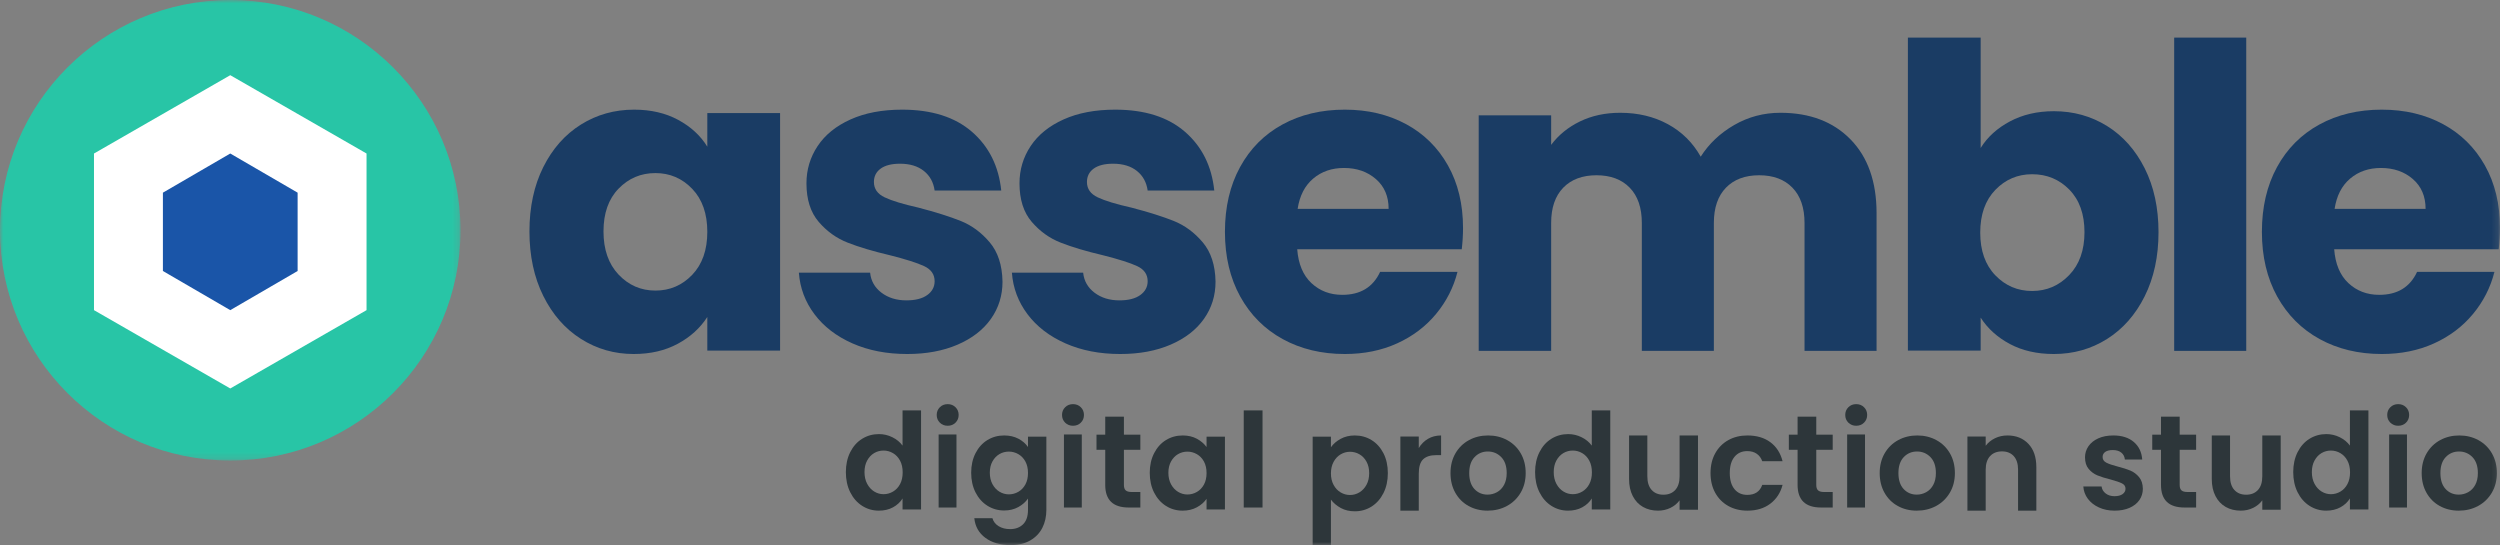 <?xml version="1.0" encoding="UTF-8"?>
<svg width="389.828px" height="85px" viewBox="0 0 389.828 85" version="1.1" xmlns="http://www.w3.org/2000/svg" xmlns:xlink="http://www.w3.org/1999/xlink">
    <rect x="0" y="0" width="389.828" height="85" fill="#808080" stroke="none"/>
    <title>Logo</title>
    <defs>
        <polygon id="path-1" points="0 0 71.81 0 71.81 71.81 0 71.81"></polygon>
        <polygon id="path-3" points="0 85 389.828 85 389.828 0 0 0"></polygon>
    </defs>
    <g id="Portfolio" stroke="none" stroke-width="1" fill="none" fill-rule="evenodd">
        <g id="Portfolio/Production---Desktop" transform="translate(-140, -50)">
            <g id="Group-46" transform="translate(140, 50)">
                <g id="Group-3">
                    <mask id="mask-2" fill="white">
                        <use xlink:href="#path-1"></use>
                    </mask>
                    <g id="Clip-2"></g>
                    <path d="M71.81,35.905 C71.81,55.735 55.735,71.81 35.905,71.81 C16.075,71.81 0,55.735 0,35.905 C0,16.075 16.075,-0 35.905,-0 C55.735,-0 71.81,16.075 71.81,35.905" id="Fill-1" fill="#28C5A6" mask="url(#mask-2)"></path>
                </g>
                <polygon id="Fill-4" fill="#FFFFFF" points="35.905 11.724 14.655 23.937 14.655 23.937 14.655 48.362 14.656 48.362 35.905 60.575 57.155 48.362 57.155 48.362 57.155 23.937 57.155 23.937"></polygon>
                <polygon id="Fill-6" fill="#1A55A8" points="35.905 23.937 25.403 30.043 25.402 30.043 25.402 42.255 25.402 42.256 35.905 48.362 46.408 42.256 46.408 42.255 46.408 30.043 46.408 30.043"></polygon>
                <path d="M107.937,29.445 C106.366,27.808 104.453,26.988 102.198,26.988 C99.942,26.988 98.028,27.797 96.458,29.412 C94.887,31.027 94.103,33.251 94.103,36.083 C94.103,38.916 94.887,41.161 96.458,42.821 C98.028,44.48 99.942,45.31 102.198,45.31 C104.453,45.31 106.366,44.492 107.937,42.854 C109.506,41.217 110.292,38.982 110.292,36.149 C110.292,33.318 109.506,31.083 107.937,29.445 M84.714,26.059 C86.151,23.183 88.109,20.971 90.586,19.421 C93.063,17.872 95.828,17.098 98.88,17.098 C101.489,17.098 103.778,17.629 105.747,18.691 C107.715,19.753 109.231,21.147 110.292,22.873 L110.292,17.629 L121.638,17.629 L121.638,54.67 L110.292,54.67 L110.292,49.426 C109.186,51.152 107.649,52.546 105.681,53.608 C103.712,54.67 101.423,55.201 98.814,55.201 C95.805,55.201 93.063,54.416 90.586,52.844 C88.109,51.274 86.151,49.039 84.714,46.14 C83.276,43.241 82.557,39.89 82.557,36.083 C82.557,32.277 83.276,28.936 84.714,26.059" id="Fill-8" fill="#1A3C64"></path>
                <path d="M132.918,53.542 C130.42,52.436 128.447,50.92 127.001,48.995 C125.555,47.069 124.743,44.912 124.569,42.522 L135.679,42.522 C135.81,43.807 136.402,44.846 137.454,45.643 C138.506,46.439 139.798,46.837 141.332,46.837 C142.735,46.837 143.82,46.561 144.587,46.007 C145.353,45.454 145.737,44.735 145.737,43.85 C145.737,42.788 145.189,42.003 144.094,41.493 C142.998,40.985 141.223,40.421 138.769,39.801 C136.139,39.182 133.947,38.529 132.195,37.842 C130.441,37.157 128.929,36.073 127.658,34.59 C126.387,33.107 125.752,31.105 125.752,28.582 C125.752,26.458 126.333,24.522 127.494,22.774 C128.655,21.026 130.364,19.643 132.622,18.625 C134.879,17.607 137.563,17.098 140.675,17.098 C145.277,17.098 148.903,18.249 151.556,20.55 C154.207,22.851 155.73,25.905 156.125,29.711 L145.737,29.711 C145.562,28.428 145.003,27.41 144.061,26.657 C143.118,25.905 141.88,25.528 140.346,25.528 C139.032,25.528 138.023,25.784 137.323,26.292 C136.621,26.801 136.271,27.498 136.271,28.383 C136.271,29.445 136.83,30.242 137.947,30.772 C139.065,31.304 140.807,31.835 143.174,32.366 C145.89,33.074 148.104,33.771 149.813,34.457 C151.523,35.144 153.024,36.25 154.317,37.776 C155.609,39.303 156.278,41.35 156.322,43.916 C156.322,46.085 155.719,48.022 154.514,49.725 C153.308,51.429 151.577,52.768 149.32,53.741 C147.063,54.714 144.444,55.201 141.465,55.201 C138.264,55.201 135.416,54.648 132.918,53.542" id="Fill-10" fill="#1A3C64"></path>
                <path d="M166.136,53.542 C163.638,52.436 161.665,50.92 160.219,48.995 C158.773,47.069 157.962,44.912 157.787,42.522 L168.898,42.522 C169.029,43.807 169.621,44.846 170.673,45.643 C171.725,46.439 173.017,46.837 174.551,46.837 C175.953,46.837 177.038,46.561 177.805,46.007 C178.572,45.454 178.956,44.735 178.956,43.85 C178.956,42.788 178.407,42.003 177.312,41.493 C176.216,40.985 174.441,40.421 171.987,39.801 C169.358,39.182 167.166,38.529 165.414,37.842 C163.66,37.157 162.148,36.073 160.877,34.59 C159.606,33.107 158.971,31.105 158.971,28.582 C158.971,26.458 159.551,24.522 160.712,22.774 C161.873,21.026 163.583,19.643 165.84,18.625 C168.097,17.607 170.781,17.098 173.893,17.098 C178.496,17.098 182.122,18.249 184.774,20.55 C187.425,22.851 188.948,25.905 189.343,29.711 L178.956,29.711 C178.78,28.428 178.221,27.41 177.28,26.657 C176.336,25.905 175.098,25.528 173.565,25.528 C172.25,25.528 171.242,25.784 170.541,26.292 C169.839,26.801 169.489,27.498 169.489,28.383 C169.489,29.445 170.048,30.242 171.166,30.772 C172.283,31.304 174.026,31.835 176.392,32.366 C179.109,33.074 181.322,33.771 183.032,34.457 C184.741,35.144 186.242,36.25 187.535,37.776 C188.828,39.303 189.496,41.35 189.54,43.916 C189.54,46.085 188.937,48.022 187.732,49.725 C186.527,51.429 184.796,52.768 182.539,53.741 C180.281,54.714 177.663,55.201 174.683,55.201 C171.483,55.201 168.634,54.648 166.136,53.542" id="Fill-12" fill="#1A3C64"></path>
                <path d="M216.53,32.565 C216.53,30.618 215.867,29.069 214.542,27.918 C213.215,26.768 211.558,26.192 209.569,26.192 C207.668,26.192 206.066,26.746 204.762,27.852 C203.458,28.959 202.651,30.53 202.343,32.565 L216.53,32.565 Z M227.933,38.871 L202.277,38.871 C202.452,41.173 203.193,42.932 204.497,44.149 C205.801,45.366 207.403,45.974 209.304,45.974 C212.132,45.974 214.099,44.779 215.204,42.389 L227.27,42.389 C226.651,44.824 225.535,47.014 223.922,48.961 C222.308,50.909 220.286,52.436 217.856,53.542 C215.425,54.648 212.707,55.201 209.702,55.201 C206.077,55.201 202.85,54.427 200.022,52.878 C197.193,51.329 194.983,49.117 193.393,46.24 C191.802,43.363 191.006,40 191.006,36.15 C191.006,32.299 191.79,28.936 193.36,26.059 C194.928,23.183 197.127,20.971 199.956,19.422 C202.784,17.872 206.033,17.098 209.702,17.098 C213.281,17.098 216.463,17.851 219.248,19.355 C222.033,20.86 224.21,23.006 225.779,25.794 C227.346,28.582 228.132,31.835 228.132,35.552 C228.132,36.614 228.065,37.721 227.933,38.871 L227.933,38.871 Z" id="Fill-14" fill="#1A3C64"></path>
                <path d="M288.552,21.733 C291.26,24.498 292.615,28.338 292.615,33.253 L292.615,54.713 L281.383,54.713 L281.383,34.767 C281.383,32.397 280.755,30.565 279.5,29.27 C278.244,27.977 276.516,27.329 274.313,27.329 C272.11,27.329 270.382,27.977 269.127,29.27 C267.872,30.565 267.244,32.397 267.244,34.767 L267.244,54.713 L256.012,54.713 L256.012,34.767 C256.012,32.397 255.384,30.565 254.129,29.27 C252.873,27.977 251.145,27.329 248.942,27.329 C246.739,27.329 245.011,27.977 243.756,29.27 C242.501,30.565 241.873,32.397 241.873,34.767 L241.873,54.713 L230.575,54.713 L230.575,17.981 L241.873,17.981 L241.873,22.589 C243.018,21.053 244.515,19.835 246.365,18.936 C248.215,18.037 250.307,17.586 252.642,17.586 C255.418,17.586 257.895,18.178 260.075,19.363 C262.256,20.548 263.962,22.238 265.196,24.432 C266.473,22.414 268.213,20.768 270.415,19.495 C272.617,18.223 275.017,17.586 277.617,17.586 C282.198,17.586 285.843,18.969 288.552,21.733" id="Fill-16" fill="#1A3C64"></path>
                <path d="M322.68,29.575 C321.109,27.971 319.174,27.168 316.875,27.168 C314.619,27.168 312.705,27.982 311.135,29.608 C309.564,31.236 308.78,33.456 308.78,36.27 C308.78,39.085 309.564,41.306 311.135,42.932 C312.705,44.56 314.619,45.373 316.875,45.373 C319.13,45.373 321.055,44.548 322.647,42.9 C324.239,41.251 325.036,39.019 325.036,36.204 C325.036,33.391 324.25,31.181 322.68,29.575 M313.425,18.923 C315.415,17.867 317.692,17.34 320.258,17.34 C323.311,17.34 326.074,18.109 328.553,19.648 C331.029,21.188 332.987,23.386 334.424,26.244 C335.861,29.103 336.58,32.423 336.58,36.204 C336.58,39.987 335.861,43.318 334.424,46.197 C332.987,49.078 331.029,51.299 328.553,52.859 C326.074,54.421 323.311,55.201 320.258,55.201 C317.648,55.201 315.37,54.684 313.425,53.651 C311.477,52.618 309.951,51.244 308.846,49.529 L308.846,54.674 L297.5,54.674 L297.5,5.862 L308.846,5.862 L308.846,23.078 C309.908,21.363 311.433,19.978 313.425,18.923" id="Fill-18" fill="#1A3C64"></path>
                <mask id="mask-4" fill="white">
                    <use xlink:href="#path-3"></use>
                </mask>
                <g id="Clip-21"></g>
                <polygon id="Fill-20" fill="#1A3C64" mask="url(#mask-4)" points="339.023 54.713 350.259 54.713 350.259 5.862 339.023 5.862"></polygon>
                <path d="M378.226,32.565 C378.226,30.618 377.563,29.069 376.237,27.918 C374.91,26.768 373.254,26.192 371.265,26.192 C369.364,26.192 367.761,26.746 366.458,27.852 C365.154,28.959 364.347,30.53 364.038,32.565 L378.226,32.565 Z M389.629,38.871 L363.972,38.871 C364.148,41.173 364.889,42.932 366.193,44.149 C367.496,45.366 369.098,45.974 371,45.974 C373.827,45.974 375.794,44.779 376.9,42.389 L388.966,42.389 C388.346,44.824 387.231,47.014 385.618,48.961 C384.004,50.909 381.982,52.436 379.552,53.542 C377.121,54.648 374.402,55.201 371.397,55.201 C367.773,55.201 364.546,54.427 361.718,52.878 C358.889,51.329 356.679,49.117 355.088,46.24 C353.497,43.363 352.701,40 352.701,36.15 C352.701,32.299 353.485,28.936 355.055,26.059 C356.624,23.183 358.823,20.971 361.652,19.422 C364.48,17.872 367.728,17.098 371.397,17.098 C374.977,17.098 378.159,17.851 380.944,19.355 C383.728,20.86 385.905,23.006 387.474,25.794 C389.042,28.582 389.828,31.835 389.828,35.552 C389.828,36.614 389.761,37.721 389.629,38.871 L389.629,38.871 Z" id="Fill-22" fill="#1A3C64" mask="url(#mask-4)"></path>
                <path d="M140.349,71.831 C140.078,71.324 139.712,70.934 139.252,70.663 C138.791,70.391 138.297,70.256 137.769,70.256 C137.24,70.256 136.753,70.388 136.306,70.652 C135.859,70.917 135.496,71.303 135.219,71.81 C134.941,72.319 134.802,72.92 134.802,73.616 C134.802,74.312 134.941,74.92 135.219,75.442 C135.496,75.964 135.862,76.364 136.316,76.642 C136.77,76.921 137.254,77.06 137.769,77.06 C138.297,77.06 138.791,76.924 139.252,76.653 C139.712,76.381 140.078,75.992 140.349,75.484 C140.62,74.976 140.755,74.367 140.755,73.658 C140.755,72.948 140.62,72.34 140.349,71.831 M132.577,70.506 C133.031,69.601 133.651,68.906 134.437,68.419 C135.222,67.932 136.095,67.688 137.058,67.688 C137.789,67.688 138.487,67.852 139.15,68.179 C139.814,68.506 140.342,68.941 140.735,69.483 L140.735,63.994 L143.621,63.994 L143.621,79.439 L140.735,79.439 L140.735,77.728 C140.383,78.298 139.888,78.757 139.252,79.105 C138.615,79.453 137.877,79.626 137.037,79.626 C136.089,79.626 135.222,79.376 134.437,78.876 C133.651,78.374 133.031,77.668 132.577,76.757 C132.123,75.846 131.897,74.798 131.897,73.616 C131.897,72.447 132.123,71.411 132.577,70.506" id="Fill-23" fill="#2D363A" mask="url(#mask-4)"></path>
                <path d="M146.361,79.138 L149.144,79.138 L149.144,67.747 L146.361,67.747 L146.361,79.138 Z M146.551,65.906 C146.226,65.584 146.063,65.184 146.063,64.704 C146.063,64.224 146.226,63.823 146.551,63.501 C146.875,63.179 147.283,63.017 147.773,63.017 C148.263,63.017 148.671,63.179 148.995,63.501 C149.32,63.823 149.483,64.224 149.483,64.704 C149.483,65.184 149.32,65.584 148.995,65.906 C148.671,66.228 148.263,66.389 147.773,66.389 C147.283,66.389 146.875,66.228 146.551,65.906 L146.551,65.906 Z" id="Fill-24" fill="#2D363A" mask="url(#mask-4)"></path>
                <path d="M159.889,71.962 C159.618,71.465 159.252,71.083 158.793,70.817 C158.332,70.551 157.837,70.418 157.309,70.418 C156.781,70.418 156.293,70.548 155.846,70.806 C155.399,71.066 155.037,71.444 154.759,71.942 C154.481,72.44 154.343,73.029 154.343,73.711 C154.343,74.393 154.481,74.989 154.759,75.5 C155.037,76.012 155.402,76.404 155.856,76.676 C156.31,76.949 156.794,77.085 157.309,77.085 C157.837,77.085 158.332,76.953 158.793,76.687 C159.252,76.421 159.618,76.039 159.889,75.541 C160.161,75.044 160.296,74.447 160.296,73.752 C160.296,73.056 160.161,72.46 159.889,71.962 M158.793,68.404 C159.428,68.738 159.93,69.171 160.296,69.702 L160.296,68.087 L163.161,68.087 L163.161,79.498 C163.161,80.549 162.951,81.486 162.531,82.311 C162.111,83.136 161.481,83.79 160.641,84.274 C159.801,84.758 158.786,85 157.594,85 C155.995,85 154.685,84.625 153.662,83.875 C152.639,83.125 152.06,82.103 151.925,80.807 L154.749,80.807 C154.898,81.326 155.219,81.738 155.714,82.045 C156.209,82.352 156.808,82.505 157.513,82.505 C158.338,82.505 159.009,82.256 159.524,81.759 C160.038,81.26 160.296,80.507 160.296,79.498 L160.296,77.74 C159.93,78.271 159.426,78.715 158.782,79.069 C158.139,79.423 157.403,79.601 156.578,79.601 C155.629,79.601 154.762,79.355 153.977,78.865 C153.191,78.374 152.571,77.682 152.118,76.789 C151.664,75.896 151.437,74.87 151.437,73.711 C151.437,72.565 151.664,71.55 152.118,70.663 C152.571,69.777 153.188,69.096 153.967,68.619 C154.745,68.141 155.616,67.902 156.578,67.902 C157.417,67.902 158.156,68.069 158.793,68.404" id="Fill-25" fill="#2D363A" mask="url(#mask-4)"></path>
                <path d="M165.901,79.138 L168.685,79.138 L168.685,67.747 L165.901,67.747 L165.901,79.138 Z M166.09,65.906 C165.766,65.584 165.603,65.184 165.603,64.704 C165.603,64.224 165.766,63.823 166.09,63.501 C166.416,63.179 166.823,63.017 167.313,63.017 C167.803,63.017 168.211,63.179 168.536,63.501 C168.861,63.823 169.023,64.224 169.023,64.704 C169.023,65.184 168.861,65.584 168.536,65.906 C168.211,66.228 167.803,66.389 167.313,66.389 C166.823,66.389 166.416,66.228 166.09,65.906 L166.09,65.906 Z" id="Fill-26" fill="#2D363A" mask="url(#mask-4)"></path>
                <path d="M175.254,70.138 L175.254,75.632 C175.254,76.015 175.347,76.292 175.533,76.462 C175.719,76.633 176.032,76.718 176.473,76.718 L177.816,76.718 L177.816,79.138 L175.998,79.138 C173.559,79.138 172.34,77.963 172.34,75.612 L172.34,70.138 L170.977,70.138 L170.977,67.78 L172.34,67.78 L172.34,64.971 L175.254,64.971 L175.254,67.78 L177.816,67.78 L177.816,70.138 L175.254,70.138 Z" id="Fill-27" fill="#2D363A" mask="url(#mask-4)"></path>
                <path d="M187.734,71.971 C187.463,71.472 187.097,71.09 186.637,70.823 C186.176,70.557 185.682,70.424 185.154,70.424 C184.625,70.424 184.138,70.553 183.691,70.813 C183.244,71.073 182.881,71.452 182.604,71.95 C182.326,72.45 182.187,73.041 182.187,73.723 C182.187,74.407 182.326,75.004 182.604,75.517 C182.881,76.03 183.247,76.423 183.701,76.696 C184.155,76.969 184.639,77.106 185.154,77.106 C185.682,77.106 186.176,76.973 186.637,76.706 C187.097,76.439 187.463,76.057 187.734,75.558 C188.005,75.059 188.14,74.461 188.14,73.765 C188.14,73.068 188.005,72.47 187.734,71.971 M179.962,70.67 C180.416,69.781 181.032,69.098 181.811,68.62 C182.59,68.142 183.46,67.902 184.422,67.902 C185.262,67.902 185.997,68.073 186.627,68.415 C187.257,68.756 187.761,69.187 188.14,69.706 L188.14,68.087 L191.006,68.087 L191.006,79.442 L188.14,79.442 L188.14,77.782 C187.775,78.315 187.27,78.755 186.627,79.104 C185.984,79.453 185.242,79.626 184.402,79.626 C183.453,79.626 182.59,79.381 181.811,78.889 C181.032,78.397 180.416,77.703 179.962,76.809 C179.508,75.914 179.282,74.885 179.282,73.723 C179.282,72.576 179.508,71.558 179.962,70.67" id="Fill-28" fill="#2D363A" mask="url(#mask-4)"></path>
                <polygon id="Fill-29" fill="#2D363A" mask="url(#mask-4)" points="193.937 79.138 196.868 79.138 196.868 63.994 193.937 63.994"></polygon>
                <path d="M213.08,71.986 C212.802,71.482 212.436,71.1 211.981,70.838 C211.526,70.576 211.034,70.445 210.505,70.445 C209.989,70.445 209.505,70.58 209.05,70.849 C208.595,71.117 208.229,71.507 207.95,72.016 C207.673,72.527 207.534,73.126 207.534,73.815 C207.534,74.505 207.673,75.104 207.95,75.614 C208.229,76.124 208.595,76.513 209.05,76.782 C209.505,77.051 209.989,77.185 210.505,77.185 C211.034,77.185 211.526,77.048 211.981,76.772 C212.436,76.496 212.802,76.103 213.08,75.593 C213.358,75.084 213.497,74.477 213.497,73.774 C213.497,73.085 213.358,72.489 213.08,71.986 M209.05,68.43 C209.694,68.078 210.43,67.902 211.259,67.902 C212.221,67.902 213.093,68.144 213.874,68.626 C214.654,69.109 215.271,69.794 215.727,70.683 C216.18,71.572 216.408,72.602 216.408,73.774 C216.408,74.946 216.18,75.983 215.727,76.885 C215.271,77.788 214.654,78.488 213.874,78.984 C213.093,79.48 212.221,79.728 211.259,79.728 C210.43,79.728 209.701,79.556 209.07,79.211 C208.44,78.867 207.927,78.433 207.534,77.909 L207.534,85 L204.684,85 L204.684,68.088 L207.534,68.088 L207.534,69.742 C207.9,69.218 208.405,68.781 209.05,68.43" id="Fill-30" fill="#2D363A" mask="url(#mask-4)"></path>
                <path d="M222.674,68.424 C223.269,68.076 223.947,67.902 224.713,67.902 L224.713,70.969 L223.955,70.969 C223.053,70.969 222.374,71.185 221.916,71.616 C221.459,72.047 221.23,72.798 221.23,73.869 L221.23,79.626 L218.362,79.626 L218.362,68.069 L221.23,68.069 L221.23,69.863 C221.598,69.251 222.08,68.772 222.674,68.424" id="Fill-31" fill="#2D363A" mask="url(#mask-4)"></path>
                <path d="M233.428,76.746 C233.888,76.494 234.255,76.115 234.529,75.609 C234.803,75.104 234.941,74.489 234.941,73.765 C234.941,72.685 234.656,71.855 234.087,71.274 C233.518,70.693 232.822,70.403 231.999,70.403 C231.177,70.403 230.487,70.693 229.932,71.274 C229.377,71.855 229.099,72.685 229.099,73.765 C229.099,74.844 229.37,75.674 229.911,76.255 C230.453,76.836 231.136,77.126 231.958,77.126 C232.479,77.126 232.969,76.999 233.428,76.746 M228.996,78.899 C228.119,78.414 227.43,77.727 226.929,76.839 C226.428,75.951 226.178,74.926 226.178,73.765 C226.178,72.603 226.436,71.579 226.949,70.69 C227.464,69.802 228.166,69.116 229.058,68.63 C229.949,68.145 230.943,67.902 232.04,67.902 C233.137,67.902 234.131,68.145 235.023,68.63 C235.914,69.116 236.616,69.802 237.131,70.69 C237.645,71.579 237.902,72.603 237.902,73.765 C237.902,74.926 237.638,75.951 237.11,76.839 C236.583,77.727 235.869,78.414 234.971,78.899 C234.073,79.384 233.068,79.626 231.958,79.626 C230.861,79.626 229.873,79.384 228.996,78.899" id="Fill-32" fill="#2D363A" mask="url(#mask-4)"></path>
                <path d="M247.82,71.831 C247.549,71.324 247.183,70.934 246.724,70.663 C246.263,70.391 245.768,70.256 245.24,70.256 C244.711,70.256 244.224,70.388 243.777,70.652 C243.33,70.917 242.968,71.303 242.69,71.81 C242.412,72.319 242.273,72.92 242.273,73.616 C242.273,74.312 242.412,74.92 242.69,75.442 C242.968,75.964 243.333,76.364 243.787,76.642 C244.241,76.921 244.725,77.06 245.24,77.06 C245.768,77.06 246.263,76.924 246.724,76.653 C247.183,76.381 247.549,75.992 247.82,75.484 C248.091,74.976 248.227,74.367 248.227,73.658 C248.227,72.948 248.091,72.34 247.82,71.831 M240.049,70.506 C240.502,69.601 241.122,68.906 241.908,68.419 C242.693,67.932 243.567,67.688 244.529,67.688 C245.26,67.688 245.958,67.852 246.621,68.179 C247.285,68.506 247.813,68.941 248.207,69.483 L248.207,63.994 L251.092,63.994 L251.092,79.439 L248.207,79.439 L248.207,77.728 C247.854,78.298 247.36,78.757 246.724,79.105 C246.087,79.453 245.348,79.626 244.508,79.626 C243.56,79.626 242.693,79.376 241.908,78.876 C241.122,78.374 240.502,77.668 240.049,76.757 C239.594,75.846 239.368,74.798 239.368,73.616 C239.368,72.447 239.594,71.411 240.049,70.506" id="Fill-33" fill="#2D363A" mask="url(#mask-4)"></path>
                <path d="M264.77,67.902 L264.77,79.48 L261.9,79.48 L261.9,78.017 C261.534,78.519 261.055,78.912 260.465,79.198 C259.875,79.483 259.233,79.626 258.541,79.626 C257.659,79.626 256.879,79.435 256.201,79.051 C255.522,78.669 254.99,78.104 254.603,77.359 C254.216,76.614 254.023,75.726 254.023,74.694 L254.023,67.902 L256.872,67.902 L256.872,74.276 C256.872,75.196 257.096,75.903 257.543,76.398 C257.992,76.892 258.602,77.14 259.376,77.14 C260.163,77.14 260.78,76.892 261.228,76.398 C261.676,75.903 261.9,75.196 261.9,74.276 L261.9,67.902 L264.77,67.902 Z" id="Fill-34" fill="#2D363A" mask="url(#mask-4)"></path>
                <path d="M267.459,70.68 C267.949,69.798 268.628,69.115 269.496,68.63 C270.364,68.145 271.358,67.902 272.478,67.902 C273.92,67.902 275.114,68.254 276.059,68.958 C277.004,69.662 277.638,70.649 277.96,71.92 L274.788,71.92 C274.62,71.428 274.336,71.042 273.938,70.762 C273.539,70.482 273.045,70.341 272.457,70.341 C271.617,70.341 270.952,70.639 270.462,71.233 C269.972,71.828 269.727,72.671 269.727,73.765 C269.727,74.844 269.972,75.681 270.462,76.275 C270.952,76.87 271.617,77.167 272.457,77.167 C273.647,77.167 274.424,76.648 274.788,75.609 L277.96,75.609 C277.638,76.839 277,77.816 276.048,78.54 C275.096,79.264 273.906,79.626 272.478,79.626 C271.358,79.626 270.364,79.384 269.496,78.899 C268.628,78.414 267.949,77.73 267.459,76.849 C266.969,75.968 266.724,74.94 266.724,73.765 C266.724,72.589 266.969,71.561 267.459,70.68" id="Fill-35" fill="#2D363A" mask="url(#mask-4)"></path>
                <path d="M283.214,70.138 L283.214,75.632 C283.214,76.015 283.307,76.292 283.493,76.462 C283.679,76.633 283.992,76.718 284.433,76.718 L285.776,76.718 L285.776,79.138 L283.958,79.138 C281.519,79.138 280.3,77.963 280.3,75.612 L280.3,70.138 L278.937,70.138 L278.937,67.78 L280.3,67.78 L280.3,64.971 L283.214,64.971 L283.214,67.78 L285.776,67.78 L285.776,70.138 L283.214,70.138 Z" id="Fill-36" fill="#2D363A" mask="url(#mask-4)"></path>
                <path d="M288.029,79.138 L290.812,79.138 L290.812,67.747 L288.029,67.747 L288.029,79.138 Z M288.217,65.906 C287.893,65.584 287.73,65.184 287.73,64.704 C287.73,64.224 287.893,63.823 288.217,63.501 C288.542,63.179 288.949,63.017 289.44,63.017 C289.93,63.017 290.337,63.179 290.662,63.501 C290.987,63.823 291.149,64.224 291.149,64.704 C291.149,65.184 290.987,65.584 290.662,65.906 C290.337,66.228 289.93,66.389 289.44,66.389 C288.949,66.389 288.542,66.228 288.217,65.906 L288.217,65.906 Z" id="Fill-37" fill="#2D363A" mask="url(#mask-4)"></path>
                <path d="M300.354,76.746 C300.813,76.494 301.18,76.115 301.454,75.609 C301.729,75.104 301.866,74.489 301.866,73.765 C301.866,72.685 301.581,71.855 301.012,71.274 C300.443,70.693 299.747,70.403 298.924,70.403 C298.102,70.403 297.413,70.693 296.857,71.274 C296.302,71.855 296.024,72.685 296.024,73.765 C296.024,74.844 296.295,75.674 296.836,76.255 C297.378,76.836 298.061,77.126 298.883,77.126 C299.404,77.126 299.894,76.999 300.354,76.746 M295.921,78.899 C295.044,78.414 294.355,77.727 293.854,76.839 C293.353,75.951 293.103,74.926 293.103,73.765 C293.103,72.603 293.361,71.579 293.875,70.69 C294.389,69.802 295.092,69.116 295.983,68.63 C296.875,68.145 297.868,67.902 298.966,67.902 C300.063,67.902 301.056,68.145 301.948,68.63 C302.839,69.116 303.542,69.802 304.056,70.69 C304.57,71.579 304.828,72.603 304.828,73.765 C304.828,74.926 304.563,75.951 304.035,76.839 C303.508,77.727 302.795,78.414 301.896,78.899 C300.998,79.384 299.994,79.626 298.883,79.626 C297.786,79.626 296.799,79.384 295.921,78.899" id="Fill-38" fill="#2D363A" mask="url(#mask-4)"></path>
                <path d="M316.287,69.206 C317.115,70.076 317.529,71.289 317.529,72.847 L317.529,79.626 L314.679,79.626 L314.679,73.243 C314.679,72.325 314.455,71.62 314.007,71.125 C313.56,70.632 312.949,70.385 312.176,70.385 C311.388,70.385 310.768,70.632 310.313,71.125 C309.859,71.62 309.631,72.325 309.631,73.243 L309.631,79.626 L306.782,79.626 L306.782,68.069 L309.631,68.069 L309.631,69.509 C310.011,69.008 310.497,68.616 311.087,68.33 C311.677,68.045 312.325,67.902 313.03,67.902 C314.374,67.902 315.46,68.337 316.287,69.206" id="Fill-39" fill="#2D363A" mask="url(#mask-4)"></path>
                <path d="M327.278,79.124 C326.551,78.79 325.976,78.335 325.552,77.762 C325.129,77.187 324.897,76.552 324.856,75.855 L327.701,75.855 C327.755,76.293 327.967,76.655 328.337,76.941 C328.707,77.228 329.167,77.372 329.719,77.372 C330.257,77.372 330.678,77.263 330.98,77.044 C331.283,76.825 331.434,76.545 331.434,76.203 C331.434,75.834 331.249,75.558 330.879,75.373 C330.509,75.189 329.921,74.987 329.114,74.769 C328.28,74.564 327.597,74.352 327.065,74.133 C326.534,73.915 326.078,73.58 325.694,73.129 C325.31,72.678 325.119,72.07 325.119,71.305 C325.119,70.677 325.297,70.103 325.654,69.583 C326.01,69.064 326.521,68.654 327.187,68.353 C327.853,68.053 328.636,67.902 329.538,67.902 C330.869,67.902 331.932,68.241 332.726,68.917 C333.519,69.594 333.957,70.505 334.038,71.653 L331.334,71.653 C331.293,71.203 331.108,70.844 330.778,70.577 C330.449,70.311 330.008,70.177 329.457,70.177 C328.946,70.177 328.552,70.273 328.276,70.465 C328.001,70.656 327.863,70.922 327.863,71.264 C327.863,71.647 328.051,71.937 328.428,72.135 C328.804,72.334 329.39,72.535 330.183,72.74 C330.99,72.945 331.656,73.157 332.181,73.375 C332.705,73.594 333.16,73.932 333.543,74.39 C333.927,74.847 334.125,75.452 334.138,76.203 C334.138,76.86 333.96,77.447 333.604,77.966 C333.247,78.486 332.736,78.892 332.07,79.186 C331.404,79.48 330.627,79.626 329.74,79.626 C328.825,79.626 328.004,79.459 327.278,79.124" id="Fill-40" fill="#2D363A" mask="url(#mask-4)"></path>
                <path d="M339.88,70.138 L339.88,75.632 C339.88,76.015 339.973,76.292 340.16,76.462 C340.345,76.633 340.658,76.718 341.1,76.718 L342.443,76.718 L342.443,79.138 L340.624,79.138 C338.186,79.138 336.967,77.963 336.967,75.612 L336.967,70.138 L335.603,70.138 L335.603,67.78 L336.967,67.78 L336.967,64.971 L339.88,64.971 L339.88,67.78 L342.443,67.78 L342.443,70.138 L339.88,70.138 Z" id="Fill-41" fill="#2D363A" mask="url(#mask-4)"></path>
                <path d="M355.632,67.902 L355.632,79.48 L352.762,79.48 L352.762,78.017 C352.396,78.519 351.917,78.912 351.327,79.198 C350.737,79.483 350.095,79.626 349.403,79.626 C348.521,79.626 347.741,79.435 347.063,79.051 C346.384,78.669 345.852,78.104 345.465,77.359 C345.078,76.614 344.885,75.726 344.885,74.694 L344.885,67.902 L347.734,67.902 L347.734,74.276 C347.734,75.196 347.958,75.903 348.406,76.398 C348.854,76.892 349.464,77.14 350.238,77.14 C351.025,77.14 351.642,76.892 352.09,76.398 C352.538,75.903 352.762,75.196 352.762,74.276 L352.762,67.902 L355.632,67.902 Z" id="Fill-42" fill="#2D363A" mask="url(#mask-4)"></path>
                <path d="M366.039,71.831 C365.768,71.324 365.402,70.934 364.942,70.663 C364.481,70.391 363.987,70.256 363.459,70.256 C362.93,70.256 362.442,70.388 361.996,70.652 C361.548,70.917 361.186,71.303 360.909,71.81 C360.63,72.319 360.491,72.92 360.491,73.616 C360.491,74.312 360.63,74.92 360.909,75.442 C361.186,75.964 361.552,76.364 362.005,76.642 C362.459,76.921 362.943,77.06 363.459,77.06 C363.987,77.06 364.481,76.924 364.942,76.653 C365.402,76.381 365.768,75.992 366.039,75.484 C366.309,74.976 366.445,74.367 366.445,73.658 C366.445,72.948 366.309,72.34 366.039,71.831 M358.267,70.506 C358.721,69.601 359.341,68.906 360.126,68.419 C360.912,67.932 361.785,67.688 362.747,67.688 C363.479,67.688 364.176,67.852 364.84,68.179 C365.504,68.506 366.032,68.941 366.425,69.483 L366.425,63.994 L369.31,63.994 L369.31,79.439 L366.425,79.439 L366.425,77.728 C366.072,78.298 365.578,78.757 364.942,79.105 C364.305,79.453 363.567,79.626 362.727,79.626 C361.778,79.626 360.912,79.376 360.126,78.876 C359.341,78.374 358.721,77.668 358.267,76.757 C357.813,75.846 357.586,74.798 357.586,73.616 C357.586,72.447 357.813,71.411 358.267,70.506" id="Fill-43" fill="#2D363A" mask="url(#mask-4)"></path>
                <path d="M372.54,79.138 L375.323,79.138 L375.323,67.747 L372.54,67.747 L372.54,79.138 Z M372.729,65.906 C372.404,65.584 372.241,65.184 372.241,64.704 C372.241,64.224 372.404,63.823 372.729,63.501 C373.053,63.179 373.46,63.017 373.951,63.017 C374.441,63.017 374.848,63.179 375.174,63.501 C375.498,63.823 375.661,64.224 375.661,64.704 C375.661,65.184 375.498,65.584 375.174,65.906 C374.848,66.228 374.441,66.389 373.951,66.389 C373.46,66.389 373.053,66.228 372.729,65.906 L372.729,65.906 Z" id="Fill-44" fill="#2D363A" mask="url(#mask-4)"></path>
                <path d="M384.865,76.746 C385.325,76.494 385.692,76.115 385.966,75.609 C386.24,75.104 386.377,74.489 386.377,73.765 C386.377,72.685 386.092,71.855 385.524,71.274 C384.954,70.693 384.259,70.403 383.436,70.403 C382.613,70.403 381.924,70.693 381.369,71.274 C380.813,71.855 380.536,72.685 380.536,73.765 C380.536,74.844 380.806,75.674 381.348,76.255 C381.89,76.836 382.572,77.126 383.395,77.126 C383.916,77.126 384.406,76.999 384.865,76.746 M380.433,78.899 C379.555,78.414 378.866,77.727 378.366,76.839 C377.865,75.951 377.615,74.926 377.615,73.765 C377.615,72.603 377.873,71.579 378.386,70.69 C378.901,69.802 379.603,69.116 380.495,68.63 C381.386,68.145 382.38,67.902 383.477,67.902 C384.574,67.902 385.568,68.145 386.459,68.63 C387.35,69.116 388.053,69.802 388.568,70.69 C389.081,71.579 389.339,72.603 389.339,73.765 C389.339,74.926 389.074,75.951 388.547,76.839 C388.019,77.727 387.306,78.414 386.407,78.899 C385.51,79.384 384.505,79.626 383.395,79.626 C382.298,79.626 381.31,79.384 380.433,78.899" id="Fill-45" fill="#2D363A" mask="url(#mask-4)"></path>
            </g>
        </g>
    </g>
</svg>